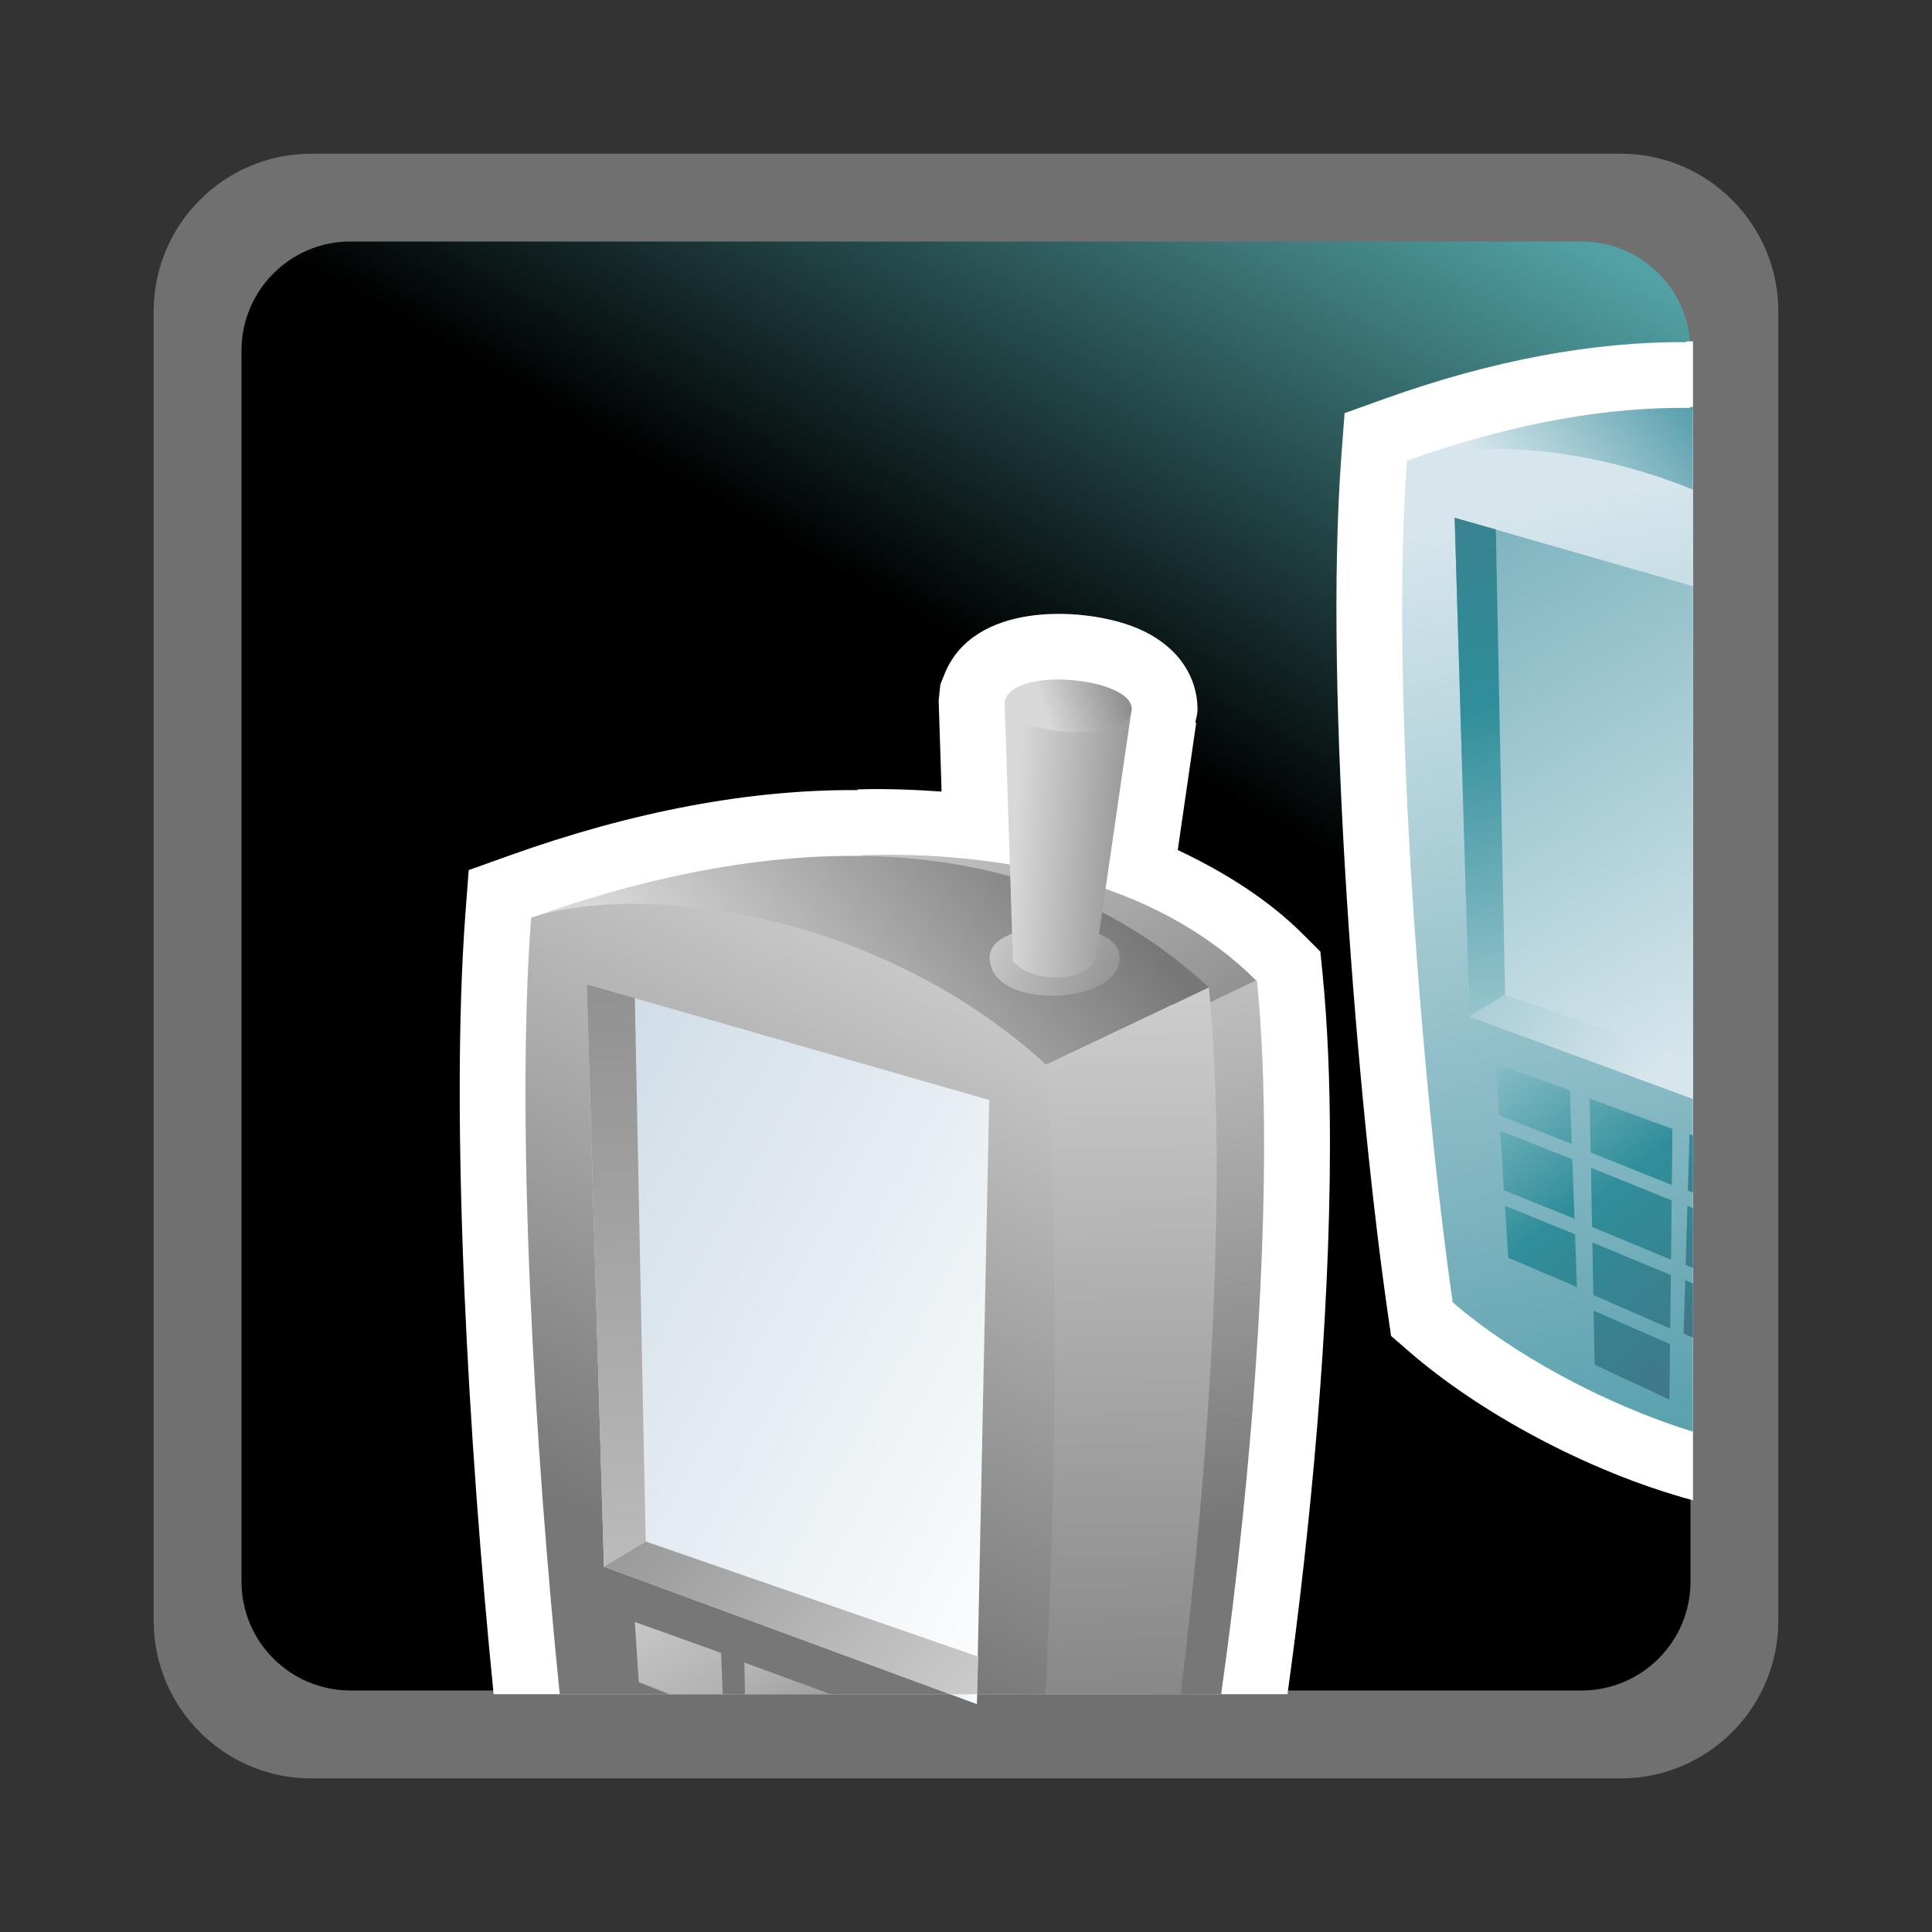 <?xml version="1.0" encoding="UTF-8"?>
<svg xmlns="http://www.w3.org/2000/svg" xmlns:xlink="http://www.w3.org/1999/xlink" contentScriptType="text/ecmascript" width="88" baseProfile="tiny" zoomAndPan="magnify" contentStyleType="text/css" viewBox="0 -1 88 88" height="88" preserveAspectRatio="xMidYMid meet" version="1.1">
    <rect x="0" y="-1" width="88" height="88" fill="#333333" stroke="none"/>
    <g>
        <rect width="88" fill="none" y="-1" height="88"/>
        <path fill="#ffffff" d="M 14.178 6.001 C 10.22 6.001 7.0 9.222 7.0 13.181 L 7.0 72.823 C 7.0 76.782 10.22 80.004 14.178 80.004 L 73.822 80.004 C 77.779 80.004 81.0 76.782 81.0 72.823 L 81.0 13.181 C 81.0 9.222 77.779 6.001 73.822 6.001 L 14.178 6.001 z " fill-opacity="0.3" stroke-opacity="0.3"/>
        <linearGradient x1="-672.394" gradientTransform="matrix(1 0 0 1 694.764 -1741.465)" y1="1821.931" x2="-629.132" gradientUnits="userSpaceOnUse" y2="1746.998" xlink:type="simple" xlink:actuate="onLoad" id="XMLID_33_" xlink:show="other">
            <stop stop-color="#000000" offset="0"/>
            <stop stop-color="#000000" offset="0.646"/>
            <stop stop-color="#52a2a5" offset="0.994"/>
            <stop stop-color="#52a2a5" offset="1"/>
        </linearGradient>
        <path fill="url(#XMLID_33_)" d="M 77.0 71.037 C 77.0 73.777 74.777 76.0 72.037 76.0 L 15.965 76.0 C 13.225 76.0 11.0 73.777 11.0 71.037 L 11.0 14.966 C 11.0 12.223 13.225 10.0 15.965 10.0 L 72.037 10.0 C 74.777 10.0 77.0 12.223 77.0 14.966 L 77.0 71.037 z "/>
        <g>
            <path fill="#ffffff" d="M 76.807 14.549 C 76.807 14.549 76.803 14.583 76.803 14.584 C 72.549 14.555 67.934 15.421 63.077 17.161 L 61.245 17.817 L 61.098 19.757 C 60.276 30.65 61.868 49.462 63.202 58.746 L 63.36 59.85 L 64.207 60.582 C 67.297 63.268 72.247 66.022 77.114 67.337 L 77.114 14.547 C 77.014 14.549 76.9 14.546 76.807 14.549 z "/>
            <path fill="#ffffff" d="M 60.578 51.113 C 60.578 48.249 60.467 45.658 60.247 43.416 L 60.141 42.344 L 59.33 41.535 C 57.785 39.995 55.833 38.753 53.646 37.717 C 53.875 36.145 54.486 31.924 54.486 31.924 L 54.447 31.916 C 54.482 31.713 54.546 31.519 54.546 31.308 C 54.546 29.865 53.682 28.302 51.522 27.506 C 49.209 26.654 44.341 26.421 43.026 29.693 L 43.027 29.69 L 42.832 30.172 L 42.755 30.905 C 42.755 30.905 42.833 33.334 42.888 35.055 C 41.527 34.959 40.193 34.916 39.062 34.956 L 39.059 34.988 C 34.158 34.953 28.818 35.957 23.182 37.975 L 21.349 38.631 L 21.202 40.572 C 20.484 50.099 21.35 64.838 22.484 76.168 L 58.643 76.168 C 59.682 68.709 60.578 59.331 60.578 51.113 z "/>
            <linearGradient x1="-2228.757" gradientTransform="matrix(1.136 0 0 1.136 2574.086 -3375.512)" y1="2997.65" x2="-2214.828" gradientUnits="userSpaceOnUse" y2="3017.489" xlink:type="simple" xlink:actuate="onLoad" id="XMLID_34_" xlink:show="other">
                <stop stop-color="#d8d8d8" offset="0"/>
                <stop stop-color="#777777" offset="1"/>
            </linearGradient>
            <path fill="url(#XMLID_34_)" d="M 39.168 37.957 C 43.967 37.787 52.049 38.465 57.262 43.708 L 54.178 45.134 L 39.168 37.957 z "/>
            <linearGradient x1="-643.018" gradientTransform="matrix(1 0 0 1 694.764 -1741.465)" y1="1777.399" x2="-638.868" gradientUnits="userSpaceOnUse" y2="1810.081" xlink:type="simple" xlink:actuate="onLoad" id="XMLID_35_" xlink:show="other">
                <stop stop-color="#d8d8d8" offset="0"/>
                <stop stop-color="#777777" offset="1"/>
            </linearGradient>
            <path fill="url(#XMLID_35_)" d="M 57.252 43.636 L 54.689 44.86 L 52.327 76.172 L 55.621 76.172 C 57.041 66.132 58.154 52.672 57.252 43.636 z "/>
            <linearGradient x1="-2236.919" gradientTransform="matrix(1.136 0 0 1.136 2574.086 -3375.512)" y1="3013.016" x2="-2224.169" gradientUnits="userSpaceOnUse" y2="3002.766" xlink:type="simple" xlink:actuate="onLoad" id="XMLID_36_" xlink:show="other">
                <stop stop-color="#d8d8d8" offset="0"/>
                <stop stop-color="#777777" offset="1"/>
            </linearGradient>
            <path fill="url(#XMLID_36_)" d="M 24.192 40.802 C 33.332 37.528 45.983 35.535 55.061 43.978 L 47.66 47.499 L 24.192 40.802 z "/>
            <linearGradient x1="-643.988" gradientTransform="matrix(1 0 0 1 694.764 -1741.465)" y1="1780.411" x2="-643.53" gradientUnits="userSpaceOnUse" y2="1825.457" xlink:type="simple" xlink:actuate="onLoad" id="XMLID_37_" xlink:show="other">
                <stop stop-color="#d8d8d8" offset="0"/>
                <stop stop-color="#777777" offset="1"/>
            </linearGradient>
            <path fill="url(#XMLID_37_)" d="M 55.061 43.979 L 47.665 47.5 L 46.644 76.168 L 53.777 76.168 C 55.064 65.797 55.943 52.802 55.061 43.979 z "/>
            <linearGradient x1="-2226.989" gradientTransform="matrix(1.136 0 0 1.136 2574.086 -3375.512)" y1="3006.174" x2="-2218.118" gradientUnits="userSpaceOnUse" y2="3010.034" xlink:type="simple" xlink:actuate="onLoad" id="XMLID_38_" xlink:show="other">
                <stop stop-color="#d8d8d8" offset="0"/>
                <stop stop-color="#777777" offset="1"/>
            </linearGradient>
            <path fill="url(#XMLID_38_)" d="M 50.98 42.453 C 51.353 44.786 45.023 45.141 45.076 42.579 C 45.111 40.818 50.707 40.715 50.98 42.453 z "/>
            <linearGradient x1="-2225.16" gradientTransform="matrix(1.136 0 0 1.136 2574.086 -3375.512)" y1="3003.019" x2="-2218.449" gradientUnits="userSpaceOnUse" y2="3003.47" xlink:type="simple" xlink:actuate="onLoad" id="XMLID_39_" xlink:show="other">
                <stop stop-color="#d8d8d8" offset="0"/>
                <stop stop-color="#777777" offset="1"/>
            </linearGradient>
            <path fill="url(#XMLID_39_)" d="M 45.758 30.919 C 45.758 30.919 46.141 42.755 46.139 42.786 C 47.055 43.796 49.227 43.72 49.873 42.809 L 51.516 31.492 L 45.758 30.919 z "/>
            <linearGradient x1="-649.188" gradientTransform="matrix(1 0 0 1 694.764 -1741.465)" y1="1780.146" x2="-664.423" gradientUnits="userSpaceOnUse" y2="1811.345" xlink:type="simple" xlink:actuate="onLoad" id="XMLID_40_" xlink:show="other">
                <stop stop-color="#d8d8d8" offset="0"/>
                <stop stop-color="#777777" offset="1"/>
            </linearGradient>
            <path fill="url(#XMLID_40_)" d="M 47.658 47.503 C 40.039 40.524 29.274 39.14 24.192 40.802 C 23.475 50.313 24.366 65.017 25.495 76.171 L 47.618 76.171 C 48.146 66.074 48.201 55.092 47.658 47.503 z "/>
            <linearGradient x1="-642.172" gradientTransform="matrix(1 0 0 1 694.764 -1741.465)" y1="1810.216" x2="-671.546" gradientUnits="userSpaceOnUse" y2="1793.971" xlink:type="simple" xlink:actuate="onLoad" id="XMLID_41_" xlink:show="other">
                <stop stop-color="#ffffff" offset="0"/>
                <stop stop-color="#ffffff" offset="0.05"/>
                <stop stop-color="#cfdce6" offset="1"/>
            </linearGradient>
            <polygon fill="url(#XMLID_41_)" points="45.057,49.104 26.728,43.836 27.51,70.359 43.288,76.171 44.501,76.171   "/>
            <linearGradient x1="-650.1" gradientTransform="matrix(1 0 0 1 694.764 -1741.465)" y1="1818.062" x2="-651.295" gradientUnits="userSpaceOnUse" y2="1817.401" xlink:type="simple" xlink:actuate="onLoad" id="XMLID_42_" xlink:show="other">
                <stop stop-color="#ffffff" offset="0"/>
                <stop stop-color="#ffffff" offset="0.05"/>
                <stop stop-color="#cfdce6" offset="1"/>
            </linearGradient>
            <polygon fill="url(#XMLID_42_)" points="44.501,76.171 43.288,76.171 44.492,76.613   "/>
            <linearGradient x1="-2239.611" gradientTransform="matrix(1.136 0 0 1.136 2574.086 -3375.512)" y1="3049.599" x2="-2240.991" gradientUnits="userSpaceOnUse" y2="2995.387" xlink:type="simple" xlink:actuate="onLoad" id="XMLID_43_" xlink:show="other">
                <stop stop-color="#d8d8d8" offset="0"/>
                <stop stop-color="#777777" offset="1"/>
            </linearGradient>
            <polygon fill="url(#XMLID_43_)" points="29.409,69.212 28.916,44.46 26.728,43.836 27.51,70.359   "/>
            <linearGradient x1="-649.281" gradientTransform="matrix(1 0 0 1 694.764 -1741.465)" y1="1822.787" x2="-672.755" gradientUnits="userSpaceOnUse" y2="1800.642" xlink:type="simple" xlink:actuate="onLoad" id="XMLID_44_" xlink:show="other">
                <stop stop-color="#d8d8d8" offset="0"/>
                <stop stop-color="#777777" offset="1"/>
            </linearGradient>
            <polygon fill="url(#XMLID_44_)" points="44.557,74.456 29.409,69.212 27.51,70.359 43.288,76.171 44.505,76.171   "/>
            <linearGradient x1="-650.106" gradientTransform="matrix(1 0 0 1 694.764 -1741.465)" y1="1818.353" x2="-651.801" gradientUnits="userSpaceOnUse" y2="1816.755" xlink:type="simple" xlink:actuate="onLoad" id="XMLID_45_" xlink:show="other">
                <stop stop-color="#ffffff" offset="0"/>
                <stop stop-color="#ffffff" offset="0.15"/>
                <stop stop-color="#cfdce6" offset="1"/>
            </linearGradient>
            <polygon fill="url(#XMLID_45_)" points="44.505,76.171 43.288,76.171 44.492,76.613   "/>
            <linearGradient x1="-2224.206" gradientTransform="matrix(1.136 0 0 1.136 2574.086 -3375.512)" y1="2998.391" x2="-2220.135" gradientUnits="userSpaceOnUse" y2="2997.07" xlink:type="simple" xlink:actuate="onLoad" id="XMLID_46_" xlink:show="other">
                <stop stop-color="#d8d8d8" offset="0"/>
                <stop stop-color="#777777" offset="1"/>
            </linearGradient>
            <path fill="url(#XMLID_46_)" d="M 51.516 31.492 C 50.971 33.029 45.209 32.345 45.809 30.813 C 46.418 29.297 52.033 29.945 51.516 31.492 z "/>
            <linearGradient x1="-662.413" gradientTransform="matrix(1 0 0 1 694.764 -1741.465)" y1="1811.741" x2="-655.528" gradientUnits="userSpaceOnUse" y2="1823.202" xlink:type="simple" xlink:actuate="onLoad" id="XMLID_47_" xlink:show="other">
                <stop stop-color="#d8d8d8" offset="0"/>
                <stop stop-color="#777777" offset="1"/>
            </linearGradient>
            <polygon fill="url(#XMLID_47_)" points="33.905,74.728 33.932,76.171 37.852,76.171   "/>
            <linearGradient x1="-667.268" gradientTransform="matrix(1 0 0 1 694.764 -1741.465)" y1="1810.633" x2="-656.154" gradientUnits="userSpaceOnUse" y2="1829.134" xlink:type="simple" xlink:actuate="onLoad" id="XMLID_48_" xlink:show="other">
                <stop stop-color="#d8d8d8" offset="0"/>
                <stop stop-color="#777777" offset="1"/>
            </linearGradient>
            <polygon fill="url(#XMLID_48_)" points="32.847,74.287 28.917,72.878 29.096,75.622 30.493,76.171 32.917,76.171   "/>
            <linearGradient x1="-617.814" gradientTransform="matrix(1 0 0 1 694.764 -1741.465)" y1="1758.919" x2="-617.614" gradientUnits="userSpaceOnUse" y2="1759.205" xlink:type="simple" xlink:actuate="onLoad" id="XMLID_49_" xlink:show="other">
                <stop stop-color="#e6eef4" offset="0"/>
                <stop stop-color="#2f8e9a" offset="0.44"/>
                <stop stop-color="#4e657a" offset="0.94"/>
                <stop stop-color="#4e657a" offset="1"/>
            </linearGradient>
            <path fill="url(#XMLID_49_)" d="M 76.914 17.547 L 77.111 17.642 L 77.111 17.543 C 77.048 17.545 76.979 17.545 76.914 17.547 z "/>
            <linearGradient x1="-625.227" gradientTransform="matrix(1 0 0 1 694.764 -1741.465)" y1="1764.144" x2="-615.465" gradientUnits="userSpaceOnUse" y2="1756.474" xlink:type="simple" xlink:actuate="onLoad" id="XMLID_50_" xlink:show="other">
                <stop stop-color="#d6e6ec" offset="0"/>
                <stop stop-color="#298595" offset="1"/>
            </linearGradient>
            <path fill="url(#XMLID_50_)" d="M 64.088 19.985 L 77.111 23.702 L 77.111 17.584 C 72.523 17.497 67.941 18.604 64.088 19.985 z "/>
            <linearGradient x1="-626.857" gradientTransform="matrix(1 0 0 1 694.764 -1741.465)" y1="1763.99" x2="-614.36" gradientUnits="userSpaceOnUse" y2="1821.86" xlink:type="simple" xlink:actuate="onLoad" id="XMLID_51_" xlink:show="other">
                <stop stop-color="#d6e6ec" offset="0"/>
                <stop stop-color="#298595" offset="1"/>
            </linearGradient>
            <path fill="url(#XMLID_51_)" d="M 64.088 19.985 C 63.274 30.757 64.873 49.311 66.168 58.317 C 68.805 60.61 73.027 62.955 77.111 64.208 L 77.111 21.302 C 72.102 19.259 67.003 19.033 64.088 19.985 z "/>
            <linearGradient x1="-616.275" gradientTransform="matrix(1 0 0 1 694.764 -1741.465)" y1="1787.852" x2="-641.726" gradientUnits="userSpaceOnUse" y2="1745.014" xlink:type="simple" xlink:actuate="onLoad" id="XMLID_52_" xlink:show="other">
                <stop stop-color="#d6e6ec" offset="0"/>
                <stop stop-color="#298595" offset="1"/>
            </linearGradient>
            <polygon fill="url(#XMLID_52_)" points="66.258,22.584 66.93,45.298 77.111,49.051 77.111,25.702   "/>
            <linearGradient x1="-2201.773" gradientTransform="matrix(1.136 0 0 1.136 2574.086 -3375.512)" y1="3020.075" x2="-2211.524" gradientUnits="userSpaceOnUse" y2="2971.322" xlink:type="simple" xlink:actuate="onLoad" id="XMLID_53_" xlink:show="other">
                <stop stop-color="#e6eef4" offset="0"/>
                <stop stop-color="#2f8e9a" offset="0.44"/>
                <stop stop-color="#4e657a" offset="0.94"/>
                <stop stop-color="#4e657a" offset="1"/>
            </linearGradient>
            <polygon fill="url(#XMLID_53_)" points="68.555,44.314 68.133,23.117 66.258,22.584 66.93,45.298   "/>
            <linearGradient x1="-620.007" gradientTransform="matrix(1 0 0 1 694.764 -1741.465)" y1="1789.992" x2="-645.275" gradientUnits="userSpaceOnUse" y2="1769.3" xlink:type="simple" xlink:actuate="onLoad" id="XMLID_54_" xlink:show="other">
                <stop stop-color="#d6e6ec" offset="0"/>
                <stop stop-color="#298595" offset="1"/>
            </linearGradient>
            <polygon fill="url(#XMLID_54_)" points="68.555,44.314 66.93,45.298 77.111,49.051 77.111,47.275   "/>
            <linearGradient x1="-623.177" gradientTransform="matrix(1 0 0 1 694.764 -1741.465)" y1="1789.977" x2="-614.257" gradientUnits="userSpaceOnUse" y2="1801.309" xlink:type="simple" xlink:actuate="onLoad" id="XMLID_55_" xlink:show="other">
                <stop stop-color="#e6eef4" offset="0"/>
                <stop stop-color="#2f8e9a" offset="0.44"/>
                <stop stop-color="#4e657a" offset="0.94"/>
                <stop stop-color="#4e657a" offset="1"/>
            </linearGradient>
            <polygon fill="url(#XMLID_55_)" points="76.857,53.923 76.779,56.611 77.111,56.753 77.111,54.027   "/>
            <linearGradient x1="-622.119" gradientTransform="matrix(1 0 0 1 694.764 -1741.465)" y1="1787.912" x2="-613.851" gradientUnits="userSpaceOnUse" y2="1798.415" xlink:type="simple" xlink:actuate="onLoad" id="XMLID_56_" xlink:show="other">
                <stop stop-color="#e6eef4" offset="0"/>
                <stop stop-color="#2f8e9a" offset="0.44"/>
                <stop stop-color="#4e657a" offset="0.94"/>
                <stop stop-color="#4e657a" offset="1"/>
            </linearGradient>
            <polygon fill="url(#XMLID_56_)" points="76.955,50.66 76.879,53.228 77.111,53.322 77.111,50.72   "/>
            <linearGradient x1="-623.832" gradientTransform="matrix(1 0 0 1 694.764 -1741.465)" y1="1792.482" x2="-614.977" gradientUnits="userSpaceOnUse" y2="1803.73" xlink:type="simple" xlink:actuate="onLoad" id="XMLID_57_" xlink:show="other">
                <stop stop-color="#e6eef4" offset="0"/>
                <stop stop-color="#2f8e9a" offset="0.44"/>
                <stop stop-color="#4e657a" offset="0.94"/>
                <stop stop-color="#4e657a" offset="1"/>
            </linearGradient>
            <polygon fill="url(#XMLID_57_)" points="76.758,57.308 76.688,59.74 77.111,59.93 77.111,57.458   "/>
            <linearGradient x1="-2210.219" gradientTransform="matrix(1.136 0 0 1.136 2574.086 -3375.512)" y1="3007.99" x2="-2191.714" gradientUnits="userSpaceOnUse" y2="3031.497" xlink:type="simple" xlink:actuate="onLoad" id="XMLID_58_" xlink:show="other">
                <stop stop-color="#e6eef4" offset="0"/>
                <stop stop-color="#2f8e9a" offset="0.44"/>
                <stop stop-color="#4e657a" offset="0.94"/>
                <stop stop-color="#4e657a" offset="1"/>
            </linearGradient>
            <polygon fill="url(#XMLID_58_)" points="71.617,51.802 68.332,50.505 68.504,53.216 71.717,54.511   "/>
            <linearGradient x1="-628.985" gradientTransform="matrix(1 0 0 1 694.764 -1741.465)" y1="1781.577" x2="-607.95" gradientUnits="userSpaceOnUse" y2="1808.298" xlink:type="simple" xlink:actuate="onLoad" id="XMLID_59_" xlink:show="other">
                <stop stop-color="#e6eef4" offset="0"/>
                <stop stop-color="#2f8e9a" offset="0.44"/>
                <stop stop-color="#4e657a" offset="0.94"/>
                <stop stop-color="#4e657a" offset="1"/>
            </linearGradient>
            <polygon fill="url(#XMLID_59_)" points="72.453,51.492 76.15,52.976 76.178,50.421 72.404,49.04   "/>
            <linearGradient x1="-2208.905" gradientTransform="matrix(1.136 0 0 1.136 2574.086 -3375.512)" y1="3006.963" x2="-2190.408" gradientUnits="userSpaceOnUse" y2="3030.459" xlink:type="simple" xlink:actuate="onLoad" id="XMLID_60_" xlink:show="other">
                <stop stop-color="#e6eef4" offset="0"/>
                <stop stop-color="#2f8e9a" offset="0.44"/>
                <stop stop-color="#4e657a" offset="0.94"/>
                <stop stop-color="#4e657a" offset="1"/>
            </linearGradient>
            <polygon fill="url(#XMLID_60_)" points="71.498,48.662 68.135,47.451 68.287,49.802 71.59,51.104   "/>
            <linearGradient x1="-2210.034" gradientTransform="matrix(1.136 0 0 1.136 2574.086 -3375.512)" y1="3007.862" x2="-2191.544" gradientUnits="userSpaceOnUse" y2="3031.35" xlink:type="simple" xlink:actuate="onLoad" id="XMLID_61_" xlink:show="other">
                <stop stop-color="#e6eef4" offset="0"/>
                <stop stop-color="#2f8e9a" offset="0.44"/>
                <stop stop-color="#4e657a" offset="0.94"/>
                <stop stop-color="#4e657a" offset="1"/>
            </linearGradient>
            <polygon fill="url(#XMLID_61_)" points="72.574,57.986 76.078,59.517 76.104,57.076 72.529,55.591   "/>
            <linearGradient x1="-2211.515" gradientTransform="matrix(1.136 0 0 1.136 2574.086 -3375.512)" y1="3009.021" x2="-2193.023" gradientUnits="userSpaceOnUse" y2="3032.512" xlink:type="simple" xlink:actuate="onLoad" id="XMLID_62_" xlink:show="other">
                <stop stop-color="#e6eef4" offset="0"/>
                <stop stop-color="#2f8e9a" offset="0.44"/>
                <stop stop-color="#4e657a" offset="0.94"/>
                <stop stop-color="#4e657a" offset="1"/>
            </linearGradient>
            <polygon fill="url(#XMLID_62_)" points="71.74,55.22 68.549,53.921 68.699,56.287 71.83,57.626   "/>
            <linearGradient x1="-630.588" gradientTransform="matrix(1 0 0 1 694.764 -1741.465)" y1="1782.852" x2="-609.572" gradientUnits="userSpaceOnUse" y2="1809.548" xlink:type="simple" xlink:actuate="onLoad" id="XMLID_63_" xlink:show="other">
                <stop stop-color="#e6eef4" offset="0"/>
                <stop stop-color="#2f8e9a" offset="0.44"/>
                <stop stop-color="#4e657a" offset="0.94"/>
                <stop stop-color="#4e657a" offset="1"/>
            </linearGradient>
            <polygon fill="url(#XMLID_63_)" points="72.516,54.888 76.115,56.378 76.141,53.677 72.465,52.189   "/>
            <linearGradient x1="-2211.382" gradientTransform="matrix(1.136 0 0 1.136 2574.086 -3375.512)" y1="3008.917" x2="-2192.882" gradientUnits="userSpaceOnUse" y2="3032.416" xlink:type="simple" xlink:actuate="onLoad" id="XMLID_64_" xlink:show="other">
                <stop stop-color="#e6eef4" offset="0"/>
                <stop stop-color="#2f8e9a" offset="0.44"/>
                <stop stop-color="#4e657a" offset="0.94"/>
                <stop stop-color="#4e657a" offset="1"/>
            </linearGradient>
            <polygon fill="url(#XMLID_64_)" points="72.588,58.699 72.633,61.158 76.043,62.753 76.068,60.224   "/>
        </g>
    </g>
</svg>
